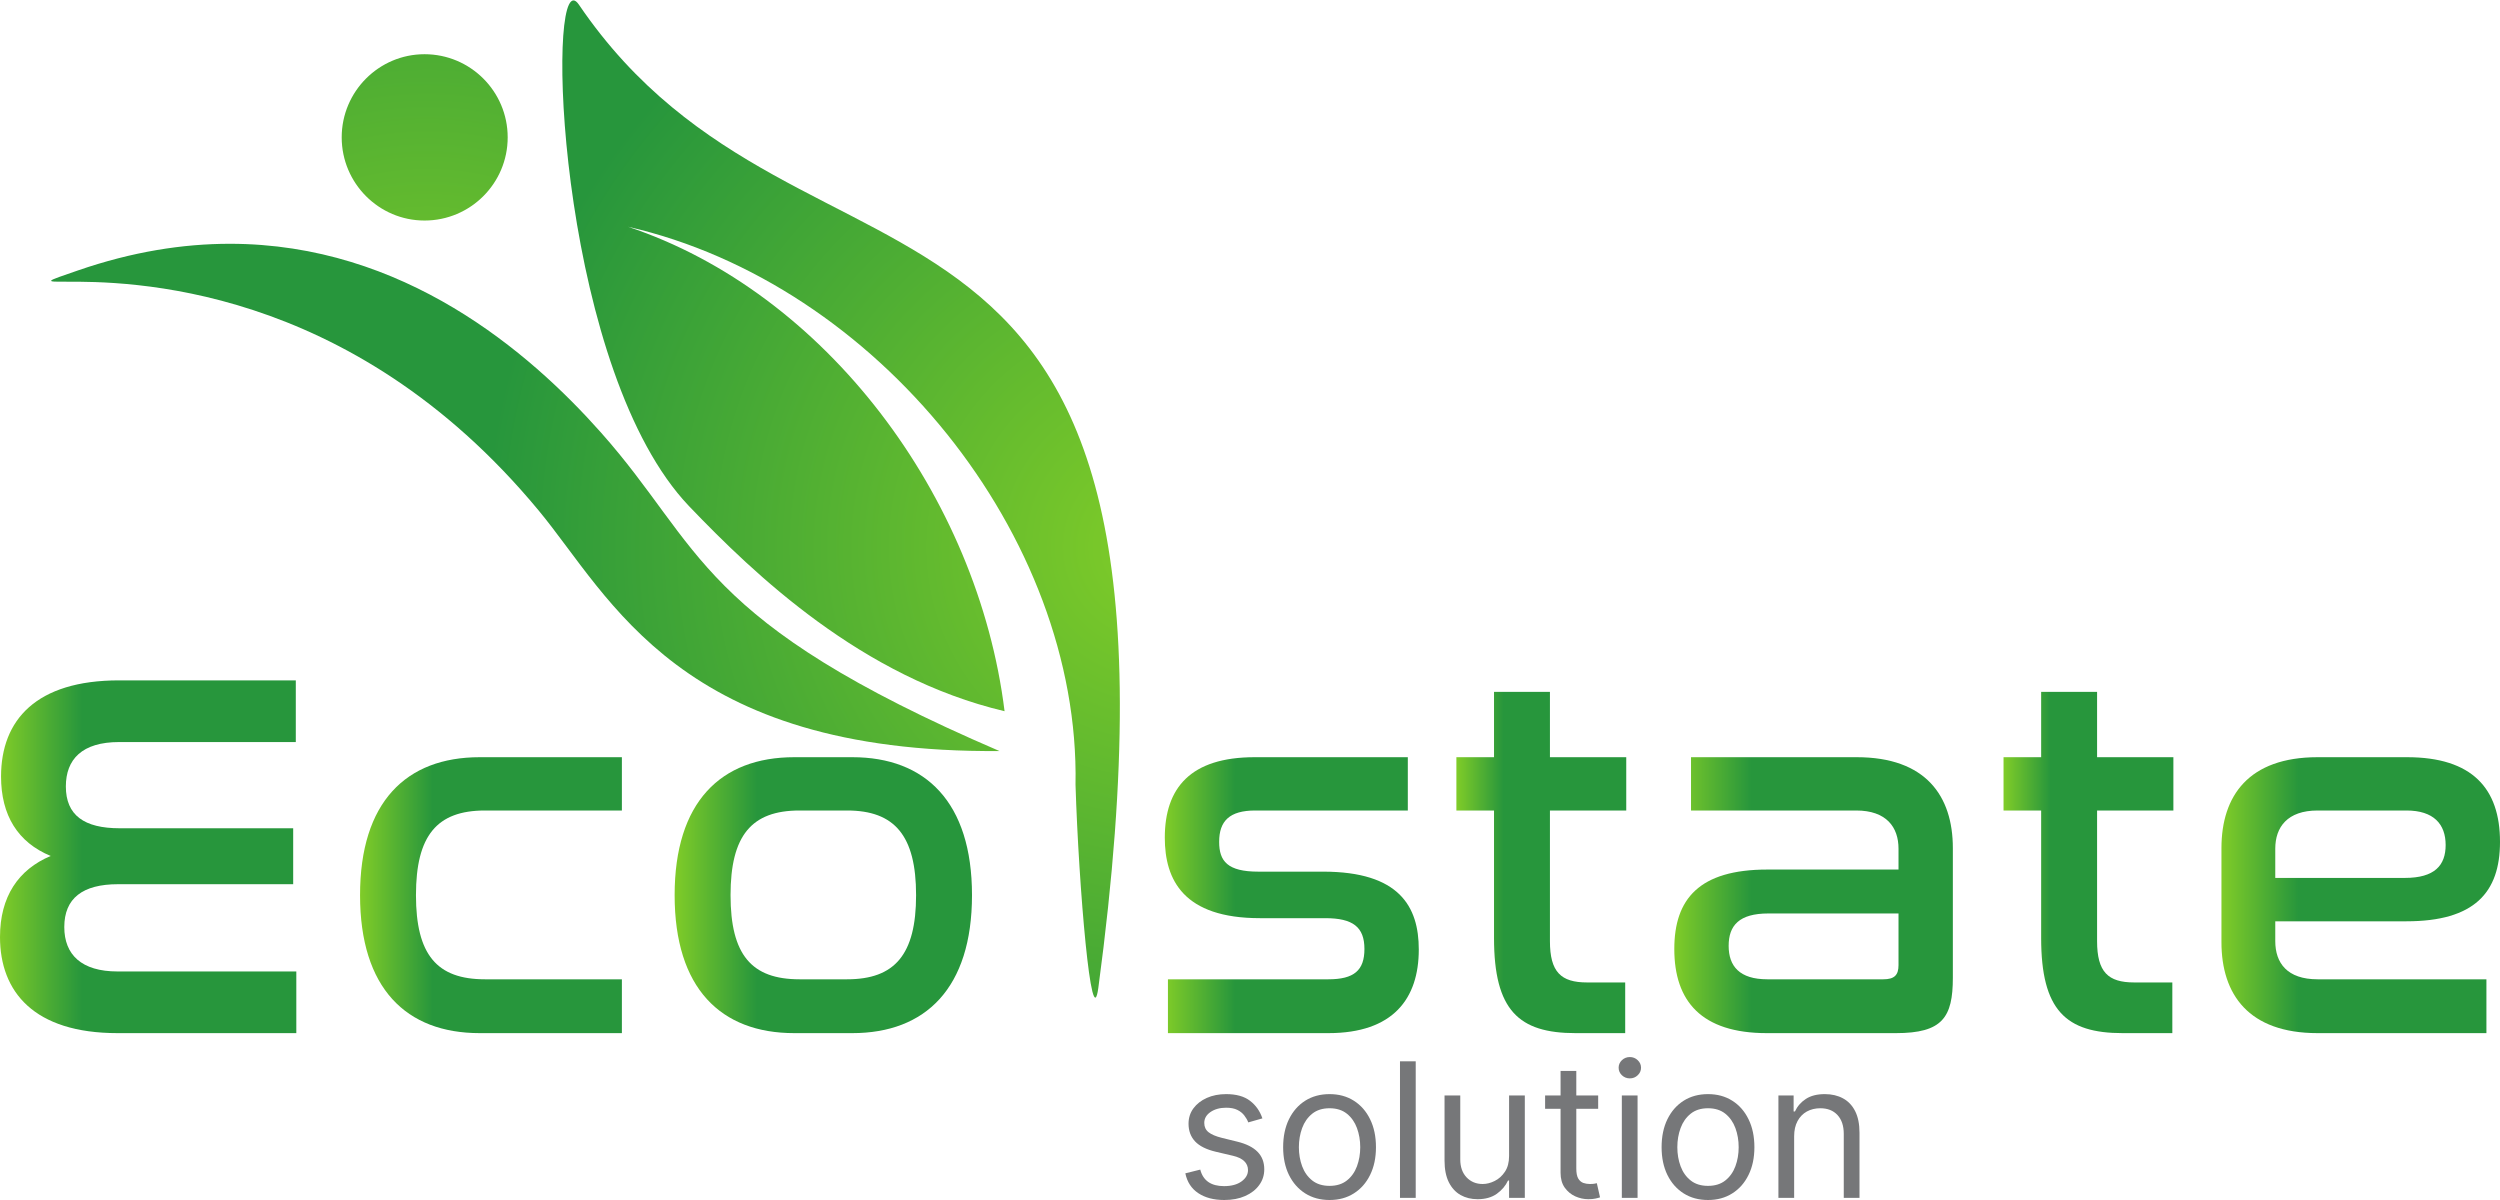 <svg width="150" height="72" viewBox="0 0 150 72" fill="none" xmlns="http://www.w3.org/2000/svg">
<path d="M41.338 30.364C45.268 34.468 51.721 40.651 60.274 42.673C58.674 29.747 49.505 17.535 37.678 13.605C52.607 17.014 64.82 32.175 64.531 47.085C64.724 53.25 65.494 62.227 65.899 59.279C73.102 5.726 48.465 20.501 34.731 0.275C34.615 0.106 34.508 0.025 34.41 0.025C32.782 0.025 33.759 22.404 41.338 30.364Z" fill="url(#paint0_radial_74_951)"/>
<path d="M4.68 16.225C2.694 16.91 2.651 16.906 3.954 16.902C7.489 16.891 20.935 16.881 32.323 30.634C36.676 35.893 40.761 45.216 59.966 45.062C41.762 37.241 42.205 32.869 36.059 25.953C31.758 21.106 24.203 14.628 13.793 14.627C10.963 14.627 7.925 15.105 4.68 16.225Z" fill="url(#paint1_radial_74_951)"/>
<path d="M20.502 8.242C20.502 10.997 22.736 13.232 25.472 13.232C28.226 13.232 30.461 10.997 30.461 8.242C30.461 5.487 28.226 3.253 25.472 3.253C22.736 3.253 20.502 5.487 20.502 8.242Z" fill="url(#paint2_radial_74_951)"/>
<path d="M7.149 40.822C2.164 40.822 0.063 43.206 0.063 46.592C0.063 48.913 1.066 50.543 3.041 51.358C1.097 52.173 0 53.804 0 56.219C0 59.511 2.038 61.988 7.055 61.988H17.779V58.288H7.055C4.892 58.288 3.857 57.285 3.857 55.623C3.857 53.898 4.954 53.052 7.087 53.052H17.591V49.696H7.181C5.048 49.696 3.951 48.913 3.951 47.188C3.951 45.557 4.923 44.523 7.149 44.523H17.748V40.822H7.149Z" fill="url(#paint3_linear_74_951)"/>
<path d="M28.784 45.432C24.362 45.432 21.603 48.128 21.603 53.71C21.603 59.292 24.362 61.988 28.784 61.988H37.313V58.758H29.097C26.212 58.758 24.958 57.285 24.958 53.71C24.958 50.135 26.212 48.63 29.097 48.63H37.313V45.432H28.784Z" fill="url(#paint4_linear_74_951)"/>
<path d="M47.659 45.432C43.237 45.432 40.478 48.128 40.478 53.71C40.478 59.292 43.237 61.988 47.659 61.988H51.139C55.529 61.988 58.32 59.292 58.32 53.71C58.32 48.128 55.529 45.432 51.139 45.432H47.659ZM43.833 53.71C43.833 50.135 45.087 48.63 47.972 48.63H50.826C53.679 48.63 54.965 50.135 54.965 53.71C54.965 57.285 53.679 58.758 50.826 58.758H47.972C45.087 58.758 43.833 57.285 43.833 53.71Z" fill="url(#paint5_linear_74_951)"/>
<path d="M75.282 45.432C71.424 45.432 69.888 47.282 69.888 50.261C69.888 52.801 71.017 55.09 75.595 55.09H79.515C81.177 55.09 81.866 55.623 81.866 56.94C81.866 58.226 81.239 58.758 79.703 58.758H70.076V61.988H79.703C83.591 61.988 85.127 59.919 85.127 56.971C85.127 54.4 83.967 52.299 79.389 52.299H75.501C73.651 52.299 73.149 51.672 73.149 50.511C73.149 49.257 73.776 48.63 75.313 48.63H84.469V45.432H75.282Z" fill="url(#paint6_linear_74_951)"/>
<path d="M89.641 41.512V45.432H87.383V48.63H89.641V56.281C89.641 60.609 91.115 61.988 94.533 61.988H97.512V58.947H95.223C93.655 58.947 92.996 58.32 92.996 56.469V48.63H97.575V45.432H92.996V41.512H89.641Z" fill="url(#paint7_linear_74_951)"/>
<path d="M101.461 45.432V48.63H111.371C113.189 48.63 113.911 49.634 113.911 50.919V52.173H106.04C101.963 52.173 100.458 53.929 100.458 56.94C100.458 60.075 102.089 61.988 106.008 61.988H113.753C116.544 61.988 117.171 61.048 117.171 58.665V50.888C117.171 47.752 115.541 45.432 111.402 45.432H101.461ZM103.719 56.752C103.719 55.529 104.347 54.808 106.102 54.808H113.911V57.912C113.911 58.507 113.66 58.758 113.001 58.758H106.04C104.378 58.758 103.719 57.975 103.719 56.752Z" fill="url(#paint8_linear_74_951)"/>
<path d="M122.469 41.512V45.432H120.212V48.63H122.469V56.281C122.469 60.609 123.943 61.988 127.361 61.988H130.34V58.947H128.051C126.483 58.947 125.825 58.32 125.825 56.469V48.63H130.403V45.432H125.825V41.512H122.469Z" fill="url(#paint9_linear_74_951)"/>
<path d="M139.056 45.432C134.917 45.432 133.287 47.752 133.287 50.888V56.532C133.287 59.668 134.917 61.988 139.056 61.988H149.185V58.758H139.056C137.237 58.758 136.516 57.787 136.516 56.469V55.278H144.387C148.463 55.278 150 53.553 150 50.511C150 47.313 148.338 45.432 144.418 45.432H139.056ZM136.516 50.919C136.516 49.634 137.237 48.63 139.056 48.63H144.387C146.018 48.63 146.739 49.446 146.739 50.7C146.739 51.923 146.08 52.675 144.293 52.675H136.516V50.919Z" fill="url(#paint10_linear_74_951)"/>
<path d="M107.649 68.176V71.872H106.705V65.727H107.617V66.687H107.697C107.841 66.375 108.06 66.125 108.353 65.935C108.647 65.743 109.026 65.647 109.49 65.647C109.906 65.647 110.27 65.733 110.582 65.903C110.894 66.071 111.136 66.327 111.31 66.671C111.483 67.013 111.57 67.445 111.57 67.968V71.872H110.626V68.032C110.626 67.549 110.5 67.173 110.25 66.903C109.999 66.631 109.655 66.495 109.218 66.495C108.916 66.495 108.647 66.561 108.409 66.691C108.175 66.822 107.989 67.013 107.853 67.263C107.717 67.514 107.649 67.818 107.649 68.176Z" fill="#767779"/>
<path d="M102.48 72C101.925 72 101.438 71.868 101.02 71.604C100.604 71.34 100.278 70.971 100.044 70.496C99.812 70.021 99.696 69.466 99.696 68.832C99.696 68.192 99.812 67.633 100.044 67.156C100.278 66.678 100.604 66.307 101.02 66.043C101.438 65.779 101.925 65.647 102.48 65.647C103.035 65.647 103.52 65.779 103.936 66.043C104.355 66.307 104.68 66.678 104.912 67.156C105.147 67.633 105.264 68.192 105.264 68.832C105.264 69.466 105.147 70.021 104.912 70.496C104.68 70.971 104.355 71.34 103.936 71.604C103.52 71.868 103.035 72 102.48 72ZM102.48 71.152C102.901 71.152 103.248 71.044 103.52 70.828C103.792 70.612 103.993 70.328 104.124 69.976C104.255 69.624 104.32 69.242 104.32 68.832C104.32 68.421 104.255 68.038 104.124 67.683C103.993 67.329 103.792 67.042 103.52 66.823C103.248 66.605 102.901 66.495 102.48 66.495C102.058 66.495 101.712 66.605 101.44 66.823C101.168 67.042 100.966 67.329 100.836 67.683C100.705 68.038 100.64 68.421 100.64 68.832C100.64 69.242 100.705 69.624 100.836 69.976C100.966 70.328 101.168 70.612 101.44 70.828C101.712 71.044 102.058 71.152 102.48 71.152Z" fill="#767779"/>
<path d="M97.31 71.872V65.727H98.254V71.872H97.31ZM97.79 64.703C97.606 64.703 97.448 64.641 97.314 64.515C97.184 64.39 97.118 64.239 97.118 64.063C97.118 63.887 97.184 63.736 97.314 63.611C97.448 63.486 97.606 63.423 97.79 63.423C97.974 63.423 98.132 63.486 98.262 63.611C98.396 63.736 98.462 63.887 98.462 64.063C98.462 64.239 98.396 64.39 98.262 64.515C98.132 64.641 97.974 64.703 97.79 64.703Z" fill="#767779"/>
<path d="M95.89 65.727V66.527H92.706V65.727H95.89ZM93.634 64.255H94.578V70.112C94.578 70.378 94.617 70.578 94.694 70.712C94.774 70.843 94.875 70.93 94.998 70.976C95.123 71.019 95.255 71.04 95.394 71.04C95.498 71.04 95.583 71.034 95.65 71.024C95.717 71.01 95.77 71 95.81 70.992L96.002 71.84C95.938 71.864 95.849 71.888 95.734 71.912C95.619 71.939 95.474 71.952 95.298 71.952C95.031 71.952 94.77 71.895 94.514 71.78C94.261 71.665 94.05 71.49 93.882 71.256C93.717 71.021 93.634 70.725 93.634 70.368V64.255Z" fill="#767779"/>
<path d="M90.545 69.36V65.727H91.489V71.872H90.545V70.832H90.481C90.337 71.144 90.113 71.409 89.809 71.628C89.504 71.844 89.121 71.952 88.656 71.952C88.272 71.952 87.931 71.868 87.632 71.7C87.334 71.529 87.099 71.273 86.928 70.932C86.758 70.588 86.672 70.154 86.672 69.632V65.727H87.616V69.568C87.616 70.016 87.742 70.373 87.992 70.64C88.246 70.906 88.568 71.04 88.96 71.04C89.195 71.04 89.434 70.98 89.677 70.86C89.922 70.74 90.127 70.556 90.293 70.308C90.461 70.06 90.545 69.744 90.545 69.36Z" fill="#767779"/>
<path d="M84.943 63.679V71.872H83.999V63.679H84.943Z" fill="#767779"/>
<path d="M79.773 72C79.219 72 78.732 71.868 78.313 71.604C77.897 71.34 77.572 70.971 77.337 70.496C77.105 70.021 76.989 69.466 76.989 68.832C76.989 68.192 77.105 67.633 77.337 67.156C77.572 66.678 77.897 66.307 78.313 66.043C78.732 65.779 79.219 65.647 79.773 65.647C80.328 65.647 80.814 65.779 81.23 66.043C81.648 66.307 81.974 66.678 82.206 67.156C82.441 67.633 82.558 68.192 82.558 68.832C82.558 69.466 82.441 70.021 82.206 70.496C81.974 70.971 81.648 71.34 81.23 71.604C80.814 71.868 80.328 72 79.773 72ZM79.773 71.152C80.195 71.152 80.542 71.044 80.814 70.828C81.086 70.612 81.287 70.328 81.418 69.976C81.548 69.624 81.614 69.242 81.614 68.832C81.614 68.421 81.548 68.038 81.418 67.683C81.287 67.329 81.086 67.042 80.814 66.823C80.542 66.605 80.195 66.495 79.773 66.495C79.352 66.495 79.005 66.605 78.733 66.823C78.461 67.042 78.26 67.329 78.129 67.683C77.999 68.038 77.933 68.421 77.933 68.832C77.933 69.242 77.999 69.624 78.129 69.976C78.26 70.328 78.461 70.612 78.733 70.828C79.005 71.044 79.352 71.152 79.773 71.152Z" fill="#767779"/>
<path d="M75.744 67.103L74.896 67.344C74.843 67.202 74.764 67.065 74.66 66.931C74.559 66.796 74.42 66.683 74.244 66.595C74.068 66.507 73.843 66.463 73.568 66.463C73.192 66.463 72.879 66.55 72.628 66.723C72.38 66.894 72.256 67.112 72.256 67.376C72.256 67.61 72.341 67.796 72.512 67.932C72.683 68.068 72.949 68.181 73.312 68.272L74.224 68.496C74.773 68.629 75.183 68.833 75.452 69.108C75.721 69.38 75.856 69.73 75.856 70.16C75.856 70.512 75.755 70.826 75.552 71.104C75.352 71.381 75.072 71.6 74.712 71.76C74.352 71.92 73.933 72 73.456 72C72.829 72 72.31 71.864 71.9 71.592C71.489 71.32 71.229 70.922 71.12 70.4L72.016 70.176C72.101 70.507 72.262 70.754 72.5 70.92C72.74 71.085 73.053 71.168 73.44 71.168C73.88 71.168 74.229 71.075 74.488 70.888C74.749 70.698 74.88 70.472 74.88 70.208C74.88 69.995 74.805 69.816 74.656 69.672C74.507 69.525 74.277 69.416 73.968 69.344L72.944 69.104C72.381 68.97 71.968 68.764 71.704 68.484C71.442 68.201 71.312 67.848 71.312 67.424C71.312 67.077 71.409 66.77 71.604 66.503C71.801 66.237 72.069 66.027 72.408 65.875C72.749 65.723 73.136 65.647 73.568 65.647C74.176 65.647 74.653 65.781 75 66.047C75.349 66.314 75.597 66.666 75.744 67.103Z" fill="#767779"/>
<defs>
<radialGradient id="paint0_radial_74_951" cx="0" cy="0" r="1" gradientUnits="userSpaceOnUse" gradientTransform="translate(69.439 32.816) scale(69.081 69.081)">
<stop stop-color="#80CC28"/>
<stop offset="0.585" stop-color="#27963C"/>
<stop offset="1" stop-color="#27963C"/>
</radialGradient>
<radialGradient id="paint1_radial_74_951" cx="0" cy="0" r="1" gradientUnits="userSpaceOnUse" gradientTransform="translate(69.44 32.816) scale(69.081 69.081)">
<stop stop-color="#80CC28"/>
<stop offset="0.585" stop-color="#27963C"/>
<stop offset="1" stop-color="#27963C"/>
</radialGradient>
<radialGradient id="paint2_radial_74_951" cx="0" cy="0" r="1" gradientUnits="userSpaceOnUse" gradientTransform="translate(25.622 26.24) scale(69.082 69.082)">
<stop stop-color="#80CC28"/>
<stop offset="0.585" stop-color="#27963C"/>
<stop offset="1" stop-color="#27963C"/>
</radialGradient>
<linearGradient id="paint3_linear_74_951" x1="-1.33423e-05" y1="51.405" x2="17.779" y2="51.405" gradientUnits="userSpaceOnUse">
<stop stop-color="#80CC28"/>
<stop offset="0.277" stop-color="#27963C"/>
<stop offset="1" stop-color="#27963C"/>
</linearGradient>
<linearGradient id="paint4_linear_74_951" x1="21.603" y1="53.71" x2="37.313" y2="53.71" gradientUnits="userSpaceOnUse">
<stop stop-color="#80CC28"/>
<stop offset="0.277" stop-color="#27963C"/>
<stop offset="1" stop-color="#27963C"/>
</linearGradient>
<linearGradient id="paint5_linear_74_951" x1="40.478" y1="53.71" x2="58.32" y2="53.71" gradientUnits="userSpaceOnUse">
<stop stop-color="#80CC28"/>
<stop offset="0.277" stop-color="#27963C"/>
<stop offset="1" stop-color="#27963C"/>
</linearGradient>
<linearGradient id="paint6_linear_74_951" x1="69.888" y1="53.71" x2="85.127" y2="53.71" gradientUnits="userSpaceOnUse">
<stop stop-color="#80CC28"/>
<stop offset="0.277" stop-color="#27963C"/>
<stop offset="1" stop-color="#27963C"/>
</linearGradient>
<linearGradient id="paint7_linear_74_951" x1="87.383" y1="51.75" x2="97.575" y2="51.75" gradientUnits="userSpaceOnUse">
<stop stop-color="#80CC28"/>
<stop offset="0.277" stop-color="#27963C"/>
<stop offset="1" stop-color="#27963C"/>
</linearGradient>
<linearGradient id="paint8_linear_74_951" x1="100.458" y1="53.71" x2="117.171" y2="53.71" gradientUnits="userSpaceOnUse">
<stop stop-color="#80CC28"/>
<stop offset="0.277" stop-color="#27963C"/>
<stop offset="1" stop-color="#27963C"/>
</linearGradient>
<linearGradient id="paint9_linear_74_951" x1="120.212" y1="51.75" x2="130.403" y2="51.75" gradientUnits="userSpaceOnUse">
<stop stop-color="#80CC28"/>
<stop offset="0.277" stop-color="#27963C"/>
<stop offset="1" stop-color="#27963C"/>
</linearGradient>
<linearGradient id="paint10_linear_74_951" x1="133.287" y1="53.71" x2="150" y2="53.71" gradientUnits="userSpaceOnUse">
<stop stop-color="#80CC28"/>
<stop offset="0.277" stop-color="#27963C"/>
<stop offset="1" stop-color="#27963C"/>
</linearGradient>
</defs>
</svg>
